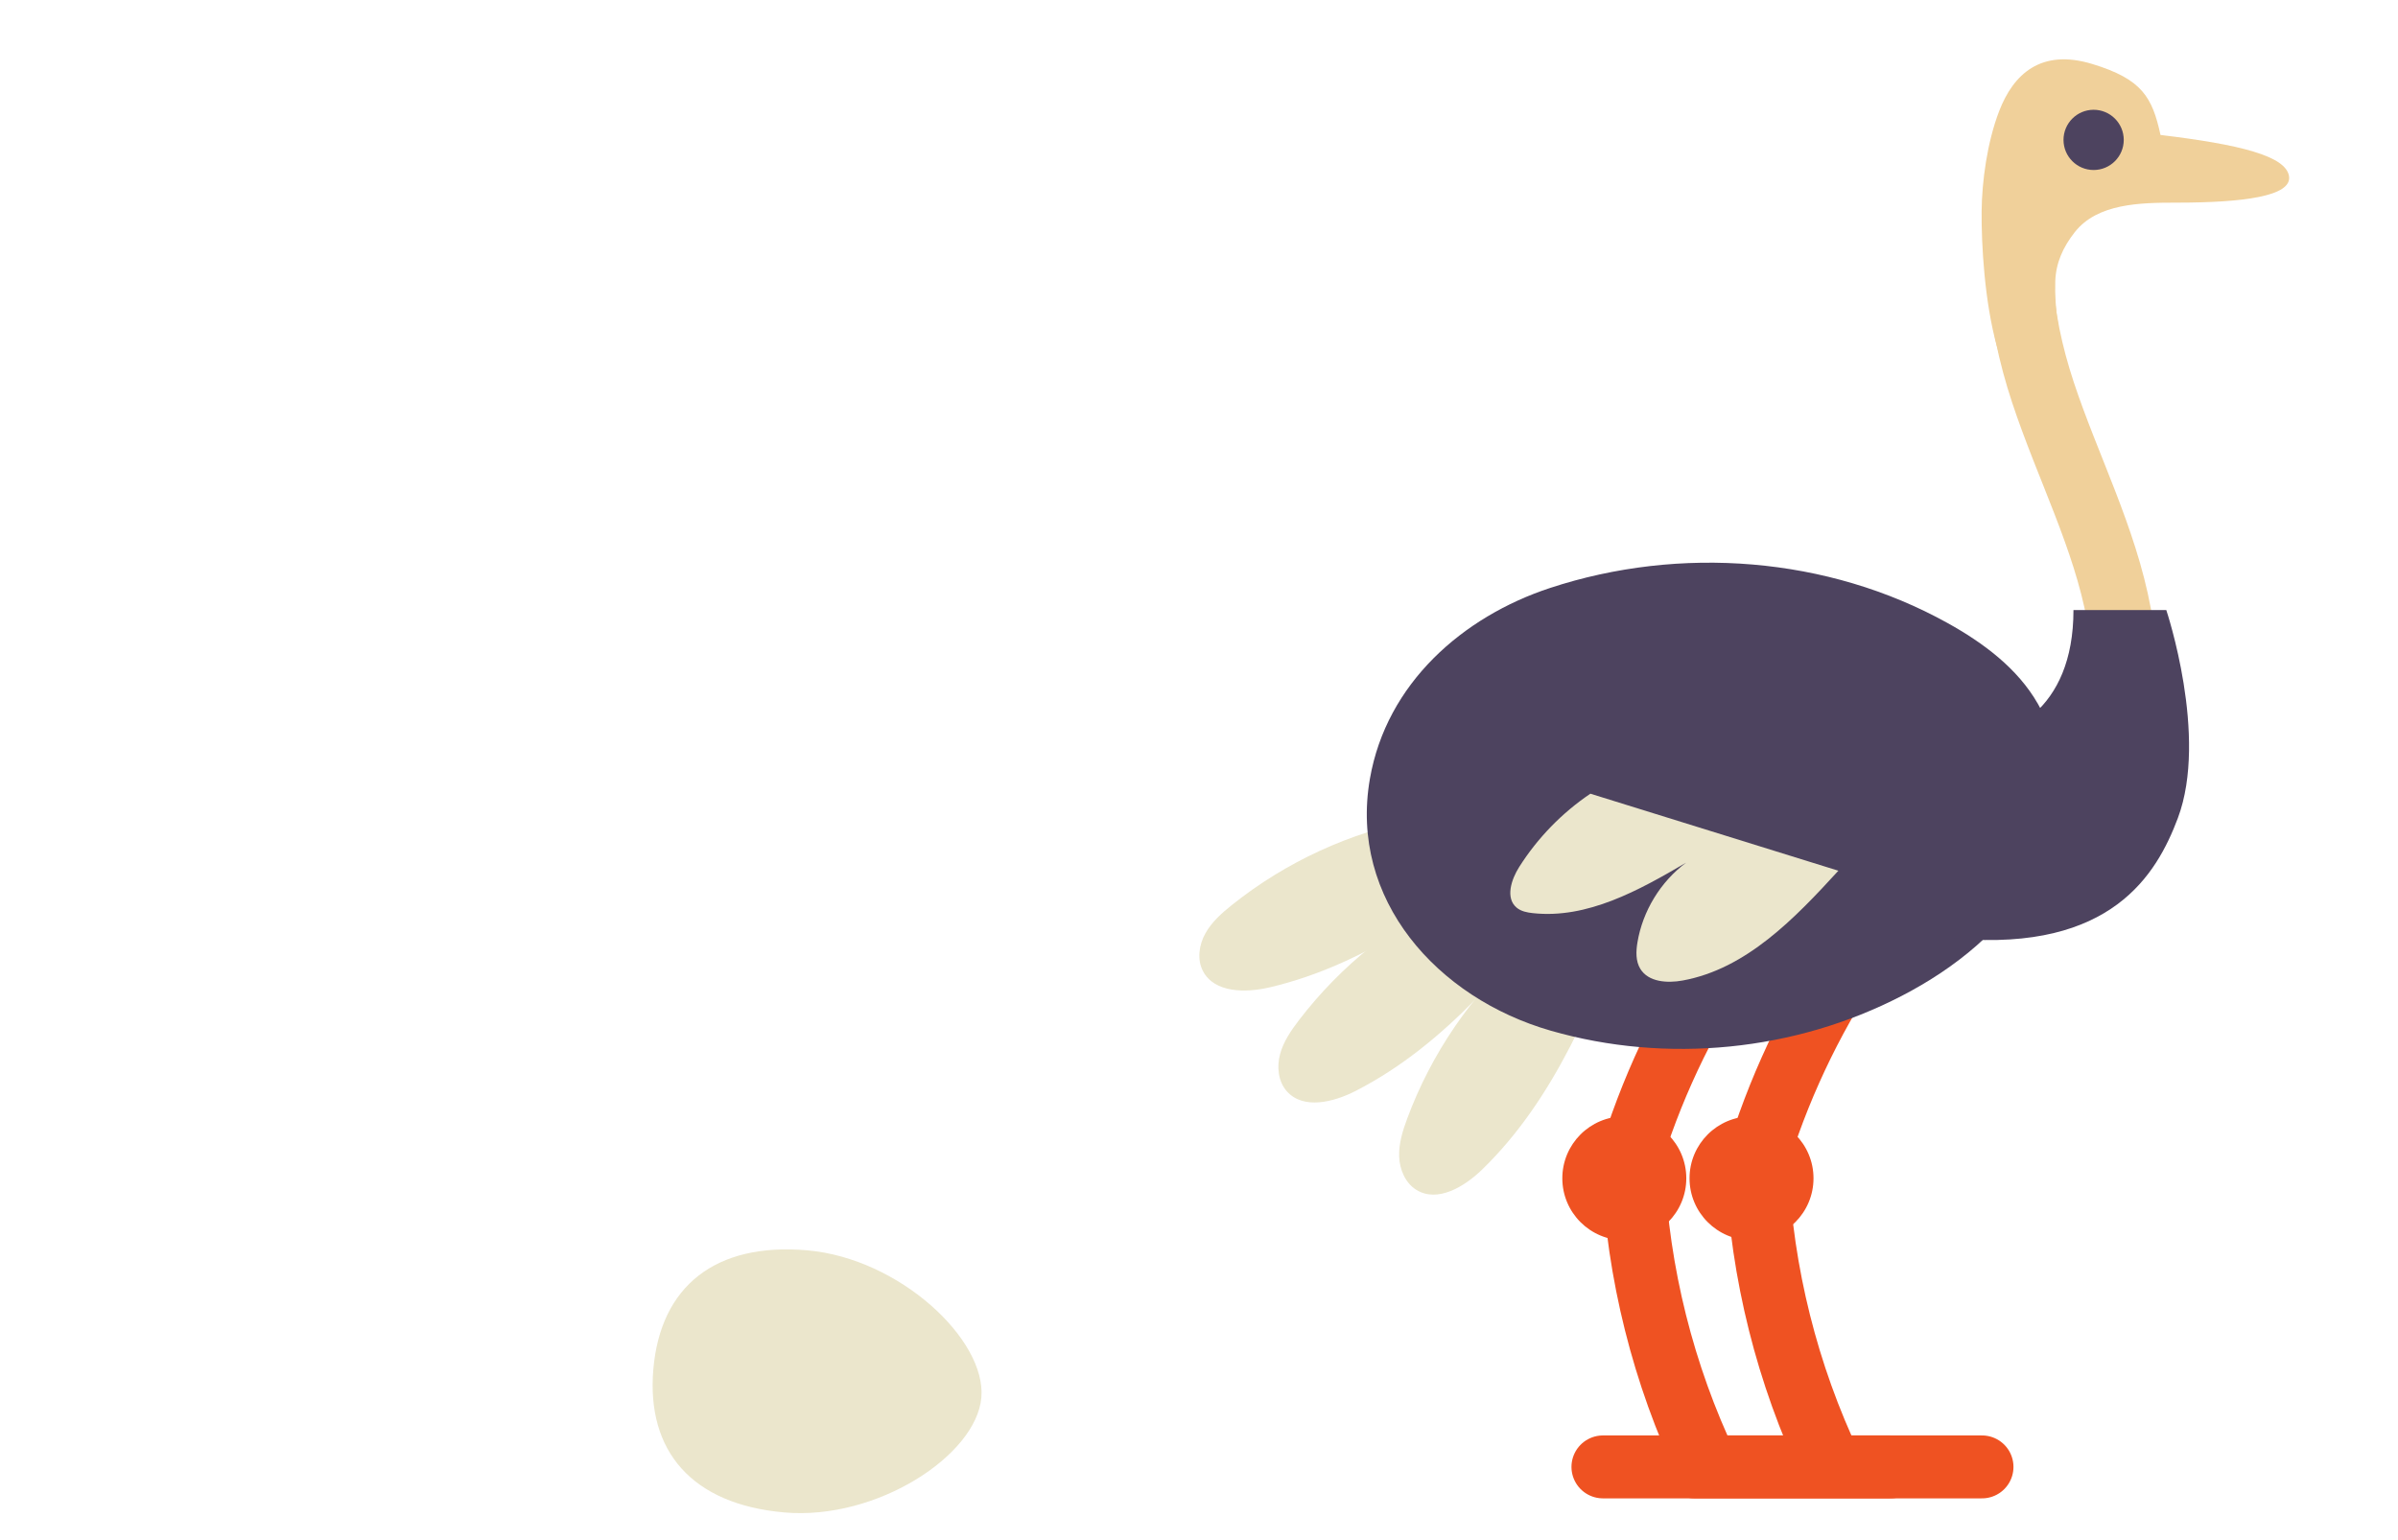 <svg xmlns="http://www.w3.org/2000/svg" viewBox="0 0 123 79" width="123" height="79" preserveAspectRatio="xMidYMid meet" style="width: 100%; height: 100%; transform: translate3d(0px, 0px, 0px); content-visibility: visible;"><defs><clipPath id="__lottie_element_282"><rect width="123" height="79" x="0" y="0"></rect></clipPath></defs><g clip-path="url(#__lottie_element_282)"><g transform="matrix(-0.029,0.332,-0.332,-0.029,51.014,64.908)" opacity="1" style="display: block;"><g opacity="1" transform="matrix(1,0,0,1,20.504,25.587)"><path fill="rgb(235,230,204)" fill-opacity="1" d=" M20.254,3.322 C20.254,-10.936 8.944,-25.337 0,-25.337 C-8.944,-25.337 -20.254,-10.936 -20.254,3.322 C-20.254,17.58 -12.726,25.337 0,25.337 C12.725,25.337 20.254,17.58 20.254,3.322z"></path></g></g><g transform="matrix(0.333,-0.007,0.007,0.333,60.462,0.643)" opacity="1" style="display: block;"><g opacity="1" transform="matrix(1,0,0,1,48.497,161.467)"><path fill="rgb(235,230,204)" fill-opacity="1" d=" M1.444,-16.106 C-6.628,-9.201 -12.98,-0.302 -16.889,9.574 C-17.632,11.451 -18.296,13.411 -18.268,15.429 C-18.239,17.447 -17.402,19.555 -15.701,20.642 C-12.493,22.692 -8.324,20.304 -5.536,17.71 C6.007,6.97 12.316,-8.106 18.296,-22.693 C18.296,-22.693 1.444,-16.106 1.444,-16.106z"></path></g></g><g transform="matrix(0.333,-0.002,0.002,0.333,61.111,0.188)" opacity="1" style="display: block;"><g opacity="1" transform="matrix(1,0,0,1,35.281,153.02)"><path fill="rgb(235,230,204)" fill-opacity="1" d=" M5.115,-15.874 C-4.56,-11.49 -13.141,-4.713 -19.646,3.684 C-20.882,5.28 -22.066,6.977 -22.6,8.923 C-23.135,10.87 -22.918,13.127 -21.587,14.645 C-19.077,17.508 -14.406,16.374 -11.006,14.659 C3.071,7.558 13.328,-5.162 23.135,-17.508 C23.135,-17.508 5.115,-15.874 5.115,-15.874z"></path></g></g><g transform="matrix(0.333,0,0,0.333,61.309,0.052)" opacity="1" style="display: block;"><g opacity="1" transform="matrix(1,0,0,1,26.231,139.467)"><path fill="rgb(235,230,204)" fill-opacity="1" d=" M8.082,-13.381 C-2.353,-11.394 -12.285,-6.822 -20.581,-0.189 C-22.158,1.071 -23.707,2.443 -24.684,4.209 C-25.662,5.974 -25.981,8.22 -25.044,10.008 C-23.277,13.381 -18.472,13.376 -14.764,12.508 C0.587,8.915 13.547,-1.038 25.981,-10.733 C25.981,-10.733 8.082,-13.381 8.082,-13.381z"></path></g></g><g transform="matrix(0.333,0,0,0.333,60.143,0.052)" opacity="1" style="display: block;"><g opacity="1" transform="matrix(1,0,0,1,96.369,165.279)"><path stroke-linecap="butt" stroke-linejoin="miter" fill-opacity="0" stroke-miterlimit="10" stroke="rgb(239,82,34)" stroke-opacity="1" stroke-width="9.695" d=" M7.189,-16.118 C0.831,-6.166 -4.033,4.738 -7.189,16.118"></path></g><g opacity="1" transform="matrix(1,0,0,1,89.181,181.398)"><path fill="rgb(239,82,34)" fill-opacity="1" d=" M9.548,-0.001 C9.548,-5.274 5.272,-9.548 -0.001,-9.548 C-5.274,-9.548 -9.548,-5.274 -9.548,-0.001 C-9.548,5.272 -5.274,9.548 -0.001,9.548 C5.272,9.548 9.548,5.272 9.548,-0.001z"></path></g></g><g transform="matrix(0.333,0,0,0.333,59.977,0.052)" opacity="1" style="display: block;"><g opacity="1" transform="matrix(1,0,0,1,77.274,165.279)"><path stroke-linecap="butt" stroke-linejoin="miter" fill-opacity="0" stroke-miterlimit="10" stroke="rgb(239,82,34)" stroke-opacity="1" stroke-width="9.695" d=" M7.189,-16.118 C0.831,-6.166 -4.033,4.738 -7.189,16.118"></path></g><g opacity="1" transform="matrix(1,0,0,1,70.085,181.398)"><path fill="rgb(239,82,34)" fill-opacity="1" d=" M9.548,-0.001 C9.548,-5.274 5.272,-9.548 -0.001,-9.548 C-5.274,-9.548 -9.548,-5.274 -9.548,-0.001 C-9.548,5.272 -5.274,9.548 -0.001,9.548 C5.272,9.548 9.548,5.272 9.548,-0.001z"></path></g></g><g transform="matrix(0.333,0,0,0.333,61.309,0.052)" opacity="1" style="display: block;"><g opacity="1" transform="matrix(1,0,0,1,79.024,123.822)"><path fill="rgb(77,67,95)" fill-opacity="1" d=" M-24.259,34.833 C-41.769,29.798 -55.358,14.605 -52.126,-3.984 C-49.57,-18.691 -37.829,-28.958 -24.356,-33.39 C-4.377,-39.962 18.396,-38.235 36.846,-27.985 C42.362,-24.921 47.645,-21 50.773,-15.52 C55.358,-7.484 54.49,2.92 50.05,11.036 C45.61,19.153 38.042,25.188 29.829,29.448 C13.354,37.994 -6.421,39.962 -24.259,34.833z"></path></g></g><g transform="matrix(0.333,0,0,0.333,58.312,0.052)" opacity="1" style="display: block;"><g opacity="1" transform="matrix(1,0,0,1,0,0)"><path stroke-linecap="round" stroke-linejoin="round" fill-opacity="0" stroke="rgb(239,82,34)" stroke-opacity="1" stroke-width="9.695" d=" M85.889,225.863 C85.889,225.863 130.18,225.863 130.18,225.863"></path></g></g><g transform="matrix(0.333,0,0,0.333,59.977,0.052)" opacity="1" style="display: block;"><g opacity="1" transform="matrix(1,0,0,1,96.248,203.053)"><path stroke-linecap="butt" stroke-linejoin="miter" fill-opacity="0" stroke-miterlimit="10" stroke="rgb(239,82,34)" stroke-opacity="1" stroke-width="9.695" d=" M-5.708,-22.81 C-4.978,-7.048 -1.072,8.562 5.708,22.81"></path></g></g><g transform="matrix(0.333,0,0,0.333,59.977,0.052)" opacity="1" style="display: block;"><g opacity="1" transform="matrix(1,0,0,1,0,0)"><path stroke-linecap="round" stroke-linejoin="round" fill-opacity="0" stroke="rgb(239,82,34)" stroke-opacity="1" stroke-width="9.695" d=" M66.793,225.863 C66.793,225.863 111.085,225.863 111.085,225.863"></path></g></g><g transform="matrix(0.333,0,0,0.333,59.977,0.052)" opacity="1" style="display: block;"><g opacity="1" transform="matrix(1,0,0,1,77.153,203.053)"><path stroke-linecap="butt" stroke-linejoin="miter" fill-opacity="0" stroke-miterlimit="10" stroke="rgb(239,82,34)" stroke-opacity="1" stroke-width="9.695" d=" M-5.708,-22.81 C-4.978,-7.048 -1.072,8.562 5.708,22.81"></path></g></g><g transform="matrix(0.331,-0.039,0.039,0.331,56.653,3.642)" opacity="1" style="display: block;"><g opacity="1" transform="matrix(1,0,0,1,72.053,134.432)"><path fill="rgb(235,230,204)" fill-opacity="1" d=" M-10.808,-15.188 C-15.497,-12.769 -19.678,-9.37 -23.004,-5.274 C-24.451,-3.494 -25.707,-0.769 -24.136,0.903 C-23.526,1.552 -22.629,1.836 -21.762,2.036 C-13.546,3.928 -5.146,0.468 2.575,-2.918 C-1.679,-0.461 -4.927,3.683 -6.297,8.4 C-6.685,9.74 -6.917,11.228 -6.331,12.494 C-5.324,14.672 -2.461,15.188 -0.066,15.035 C9.873,14.404 18.172,7.566 25.707,1.054 C25.707,1.054 -10.808,-15.188 -10.808,-15.188z"></path></g></g><g transform="matrix(0.333,0,0,0.333,61.309,0.052)" opacity="1" style="display: block;"><g opacity="1" transform="matrix(1,0,0,1,131.815,76.351)"><path stroke-linecap="butt" stroke-linejoin="miter" fill-opacity="0" stroke-miterlimit="10" stroke="rgb(240,208,154)" stroke-opacity="1" stroke-width="10" d=" M-1.029,-51.351 C-6.735,-40.684 -5.043,-27.552 -1.25,-16.064 C2.544,-4.577 8.284,6.33 10.469,18.229 C13.711,35.885 5.319,51.67 -10.694,52.298"></path></g><g opacity="1" transform="matrix(1,0,0,1,136.714,119.158)"><path fill="rgb(77,67,95)" fill-opacity="1" d=" M-19.371,-5.054 C-11.556,-5.093 -1.444,-9.743 -1.444,-25.318 C-1.444,-25.318 12.853,-25.318 12.853,-25.318 C12.853,-25.318 19.372,-5.892 14.637,6.732 C11.352,15.488 4.362,27.252 -19.371,25.318 C-40.92,21.809 -35.446,-5.836 -19.371,-5.054z"></path></g><g opacity="1" transform="matrix(1,0,0,1,145.003,34.47)"><path fill="rgb(240,208,154)" fill-opacity="1" d=" M-21.173,-17.522 C-18.996,-23.164 -14.779,-27.183 -6.84,-24.768 C0.863,-22.425 2.402,-19.635 3.674,-13.831 C15.924,-12.363 23.009,-10.592 23.472,-7.466 C23.927,-4.392 16.445,-3.403 6.131,-3.403 C0.514,-3.403 -6.049,-3.28 -9.523,1.134 C-11.315,3.411 -12.451,5.858 -12.537,8.754 C-12.661,12.972 -11.953,17.651 -10.442,22.909 C-10.179,23.822 -15.335,27.183 -15.71,27.034 C-19.074,25.701 -20.268,23.287 -21.531,18.732 C-23.433,11.877 -23.927,3.002 -23.88,-2.082 C-23.837,-6.661 -23.031,-12.704 -21.173,-17.522z"></path></g><g opacity="1" transform="matrix(0.29,0,0,0.29,138.375,21.398)"><path fill="rgb(77,67,95)" fill-opacity="1" d=" M16,0 C16,0 16,0 16,0 C16,8.83 8.83,16 0,16 C0,16 0,16 0,16 C-8.83,16 -16,8.83 -16,0 C-16,0 -16,0 -16,0 C-16,-8.83 -8.83,-16 0,-16 C0,-16 0,-16 0,-16 C8.83,-16 16,-8.83 16,0z"></path></g></g></g></svg>